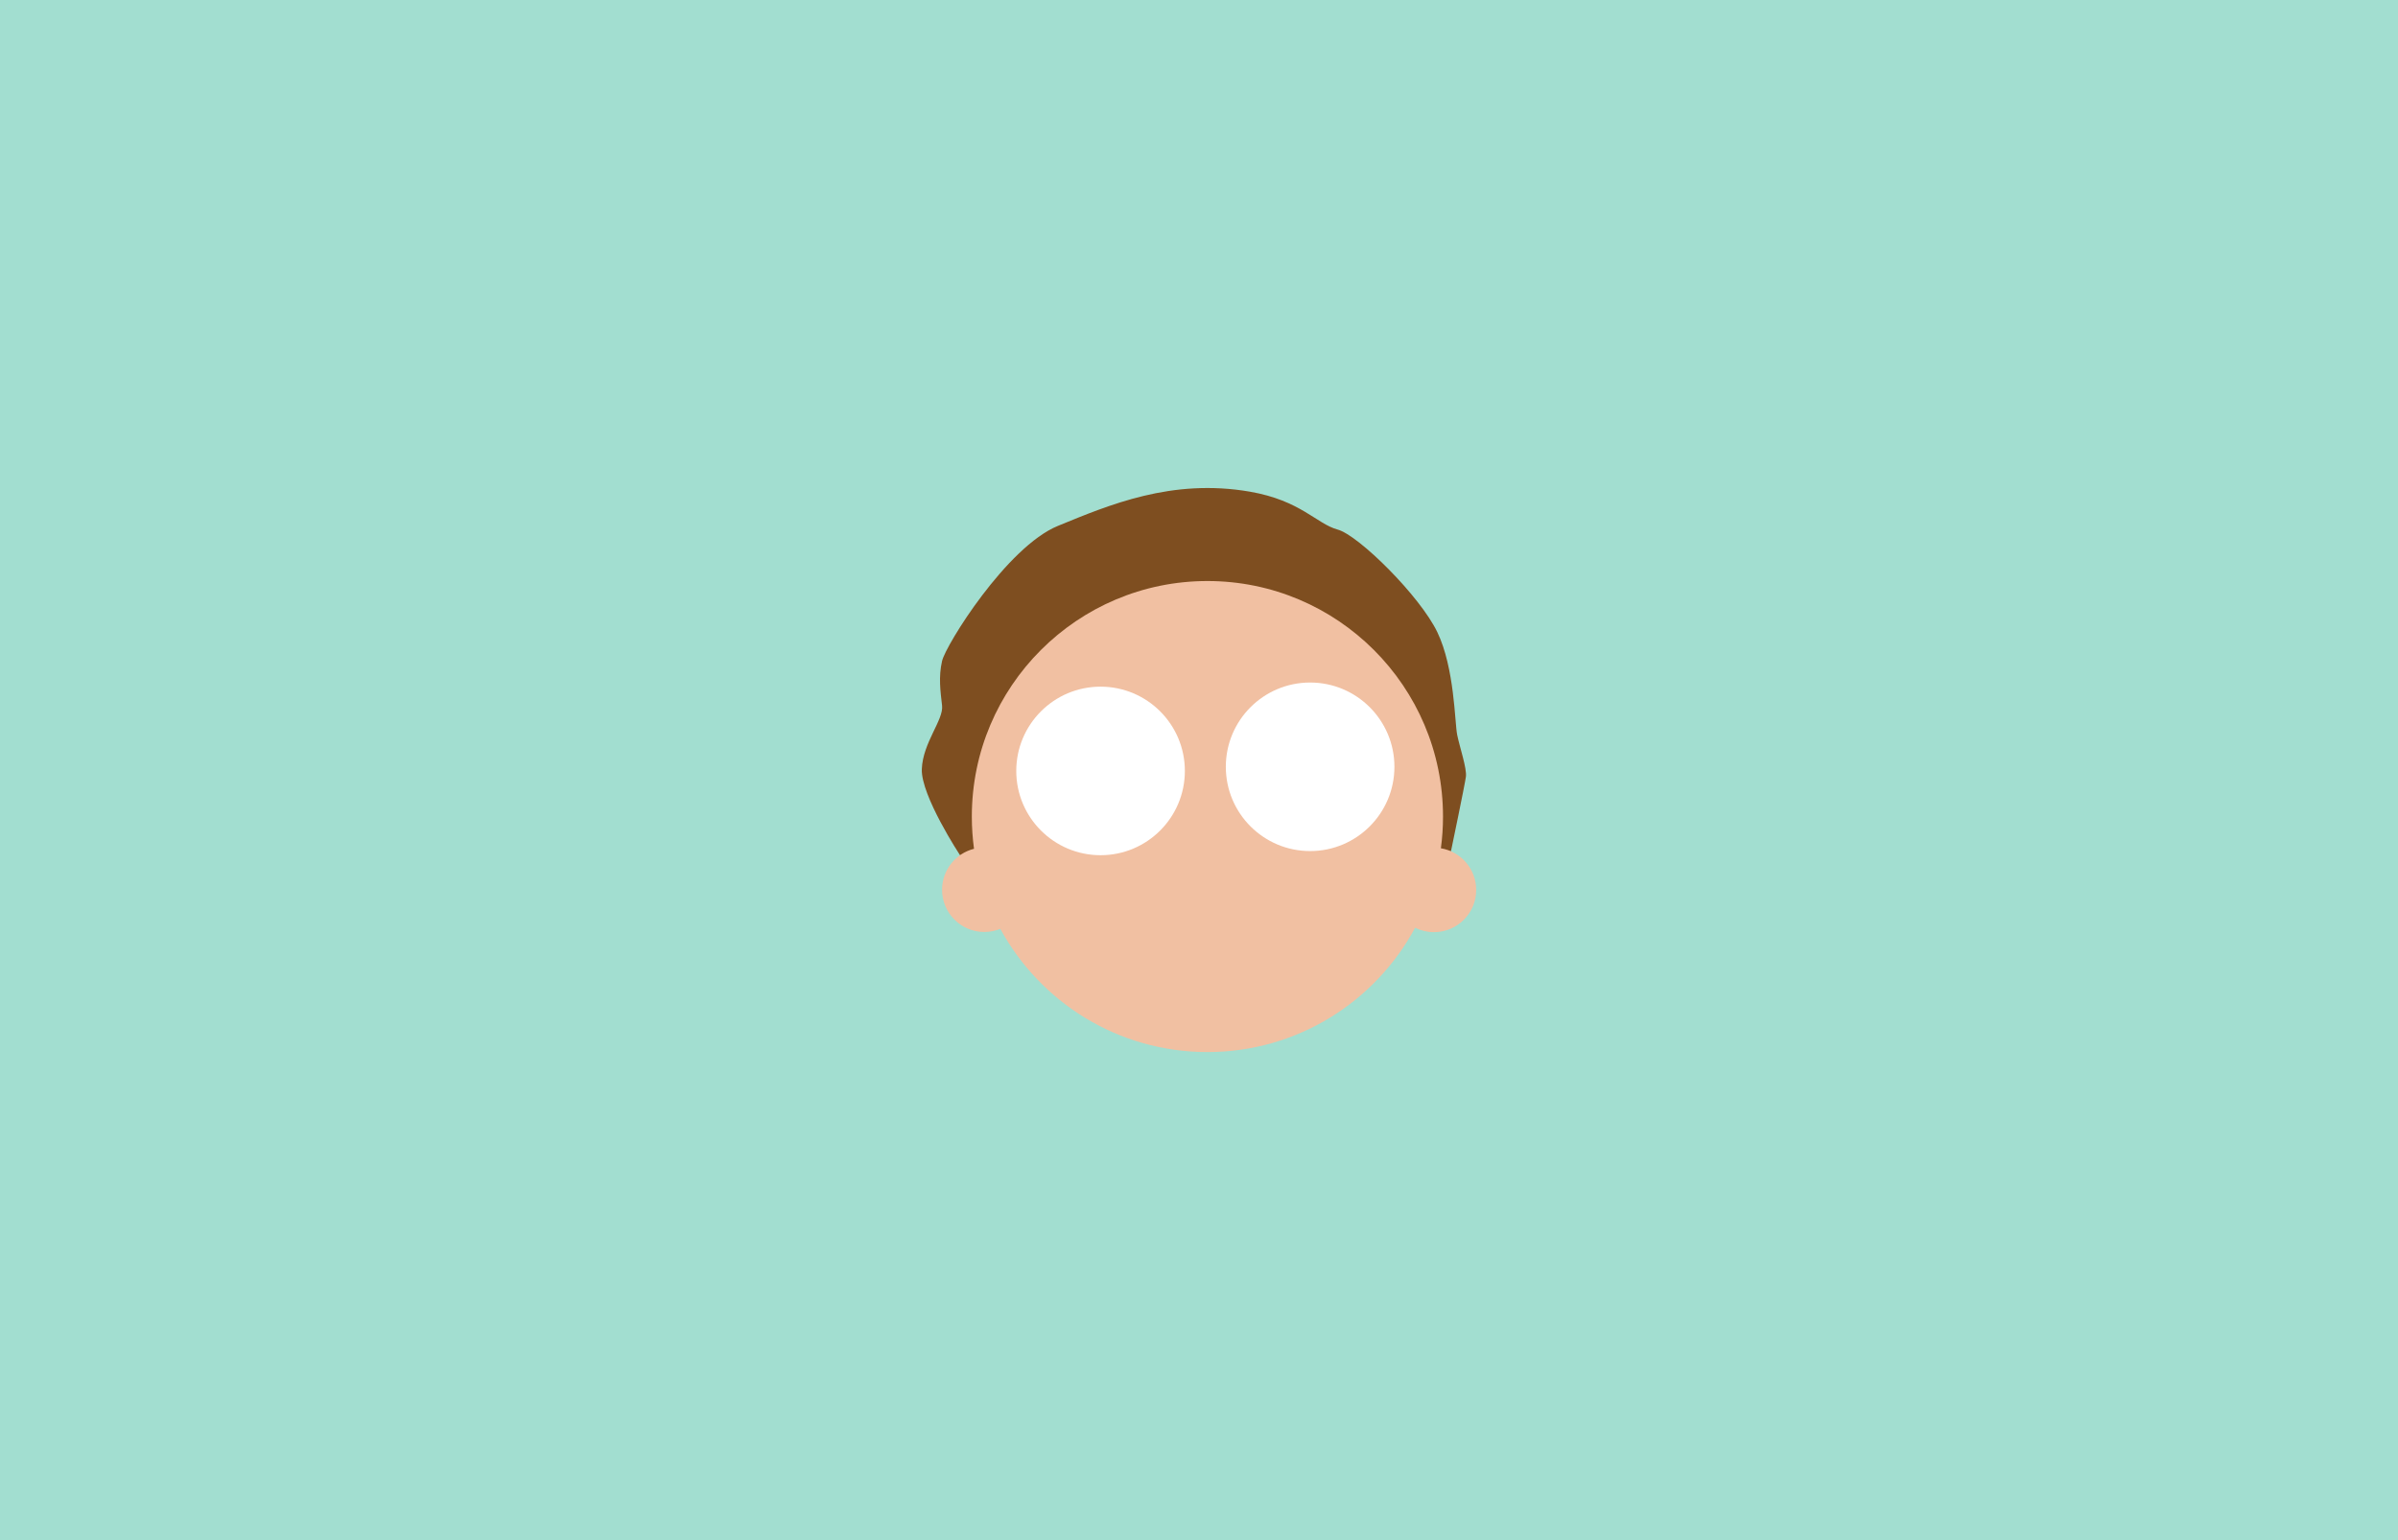 <?xml version="1.0" encoding="UTF-8" standalone="no"?><!DOCTYPE svg PUBLIC "-//W3C//DTD SVG 1.1//EN" "http://www.w3.org/Graphics/SVG/1.1/DTD/svg11.dtd"><svg width="100%" height="100%" viewBox="0 0 344 221" version="1.1" xmlns="http://www.w3.org/2000/svg" xmlns:xlink="http://www.w3.org/1999/xlink" xml:space="preserve" style="fill-rule:evenodd;clip-rule:evenodd;stroke-linejoin:round;stroke-miterlimit:1.414;"><rect x="0" y="0" width="344" height="221" fill="#333333" stroke="none"/><rect id="Artboard1" x="-0.097" y="0.352" width="343.931" height="220.339" style="fill:none;"/><rect id="rect4141" x="0" y="0" width="344" height="221" style="fill:#a2ded0;"/><g><g><path d="M137.717,122.719c0,0 -5.621,-8.546 -5.48,-12.353c0.142,-3.807 3.14,-7.054 2.905,-9.112c-0.235,-2.058 -0.526,-4.111 0,-6.403c0.526,-2.291 9.295,-16.391 16.626,-19.391c7.33,-3 16.311,-6.842 27.523,-4.907c7.301,1.26 9.572,4.618 12.593,5.437c3.022,0.82 11.812,9.54 14.301,14.718c2.489,5.179 2.493,12.97 2.848,14.729c0.355,1.759 1.413,4.83 1.254,6.022c-0.159,1.192 -2.143,10.695 -2.143,10.695l-70.427,0.565" style="fill:#7e4e20;"/><path d="M139.726,121.798c-0.207,-1.513 -0.314,-3.057 -0.314,-4.626c0,-18.652 15.143,-33.796 33.796,-33.796c18.653,0 33.796,15.144 33.796,33.796c0,1.544 -0.103,3.063 -0.304,4.552c2.872,0.475 5.065,2.973 5.065,5.979c0,3.344 -2.715,6.06 -6.06,6.06c-0.971,0 -1.888,-0.229 -2.702,-0.635c-5.702,10.616 -16.911,17.841 -29.795,17.841c-12.82,0 -23.982,-7.153 -29.709,-17.683c-0.709,0.291 -1.484,0.451 -2.297,0.451c-3.344,0 -6.06,-2.716 -6.06,-6.06c0,-2.836 1.952,-5.219 4.584,-5.879l0,0Z" style="fill:#f1c0a2;"/><circle cx="157.879" cy="110.627" r="12.093" style="fill:#fff;"/><circle cx="187.941" cy="110.033" r="12.093" style="fill:#fff;"/></g></g></svg>